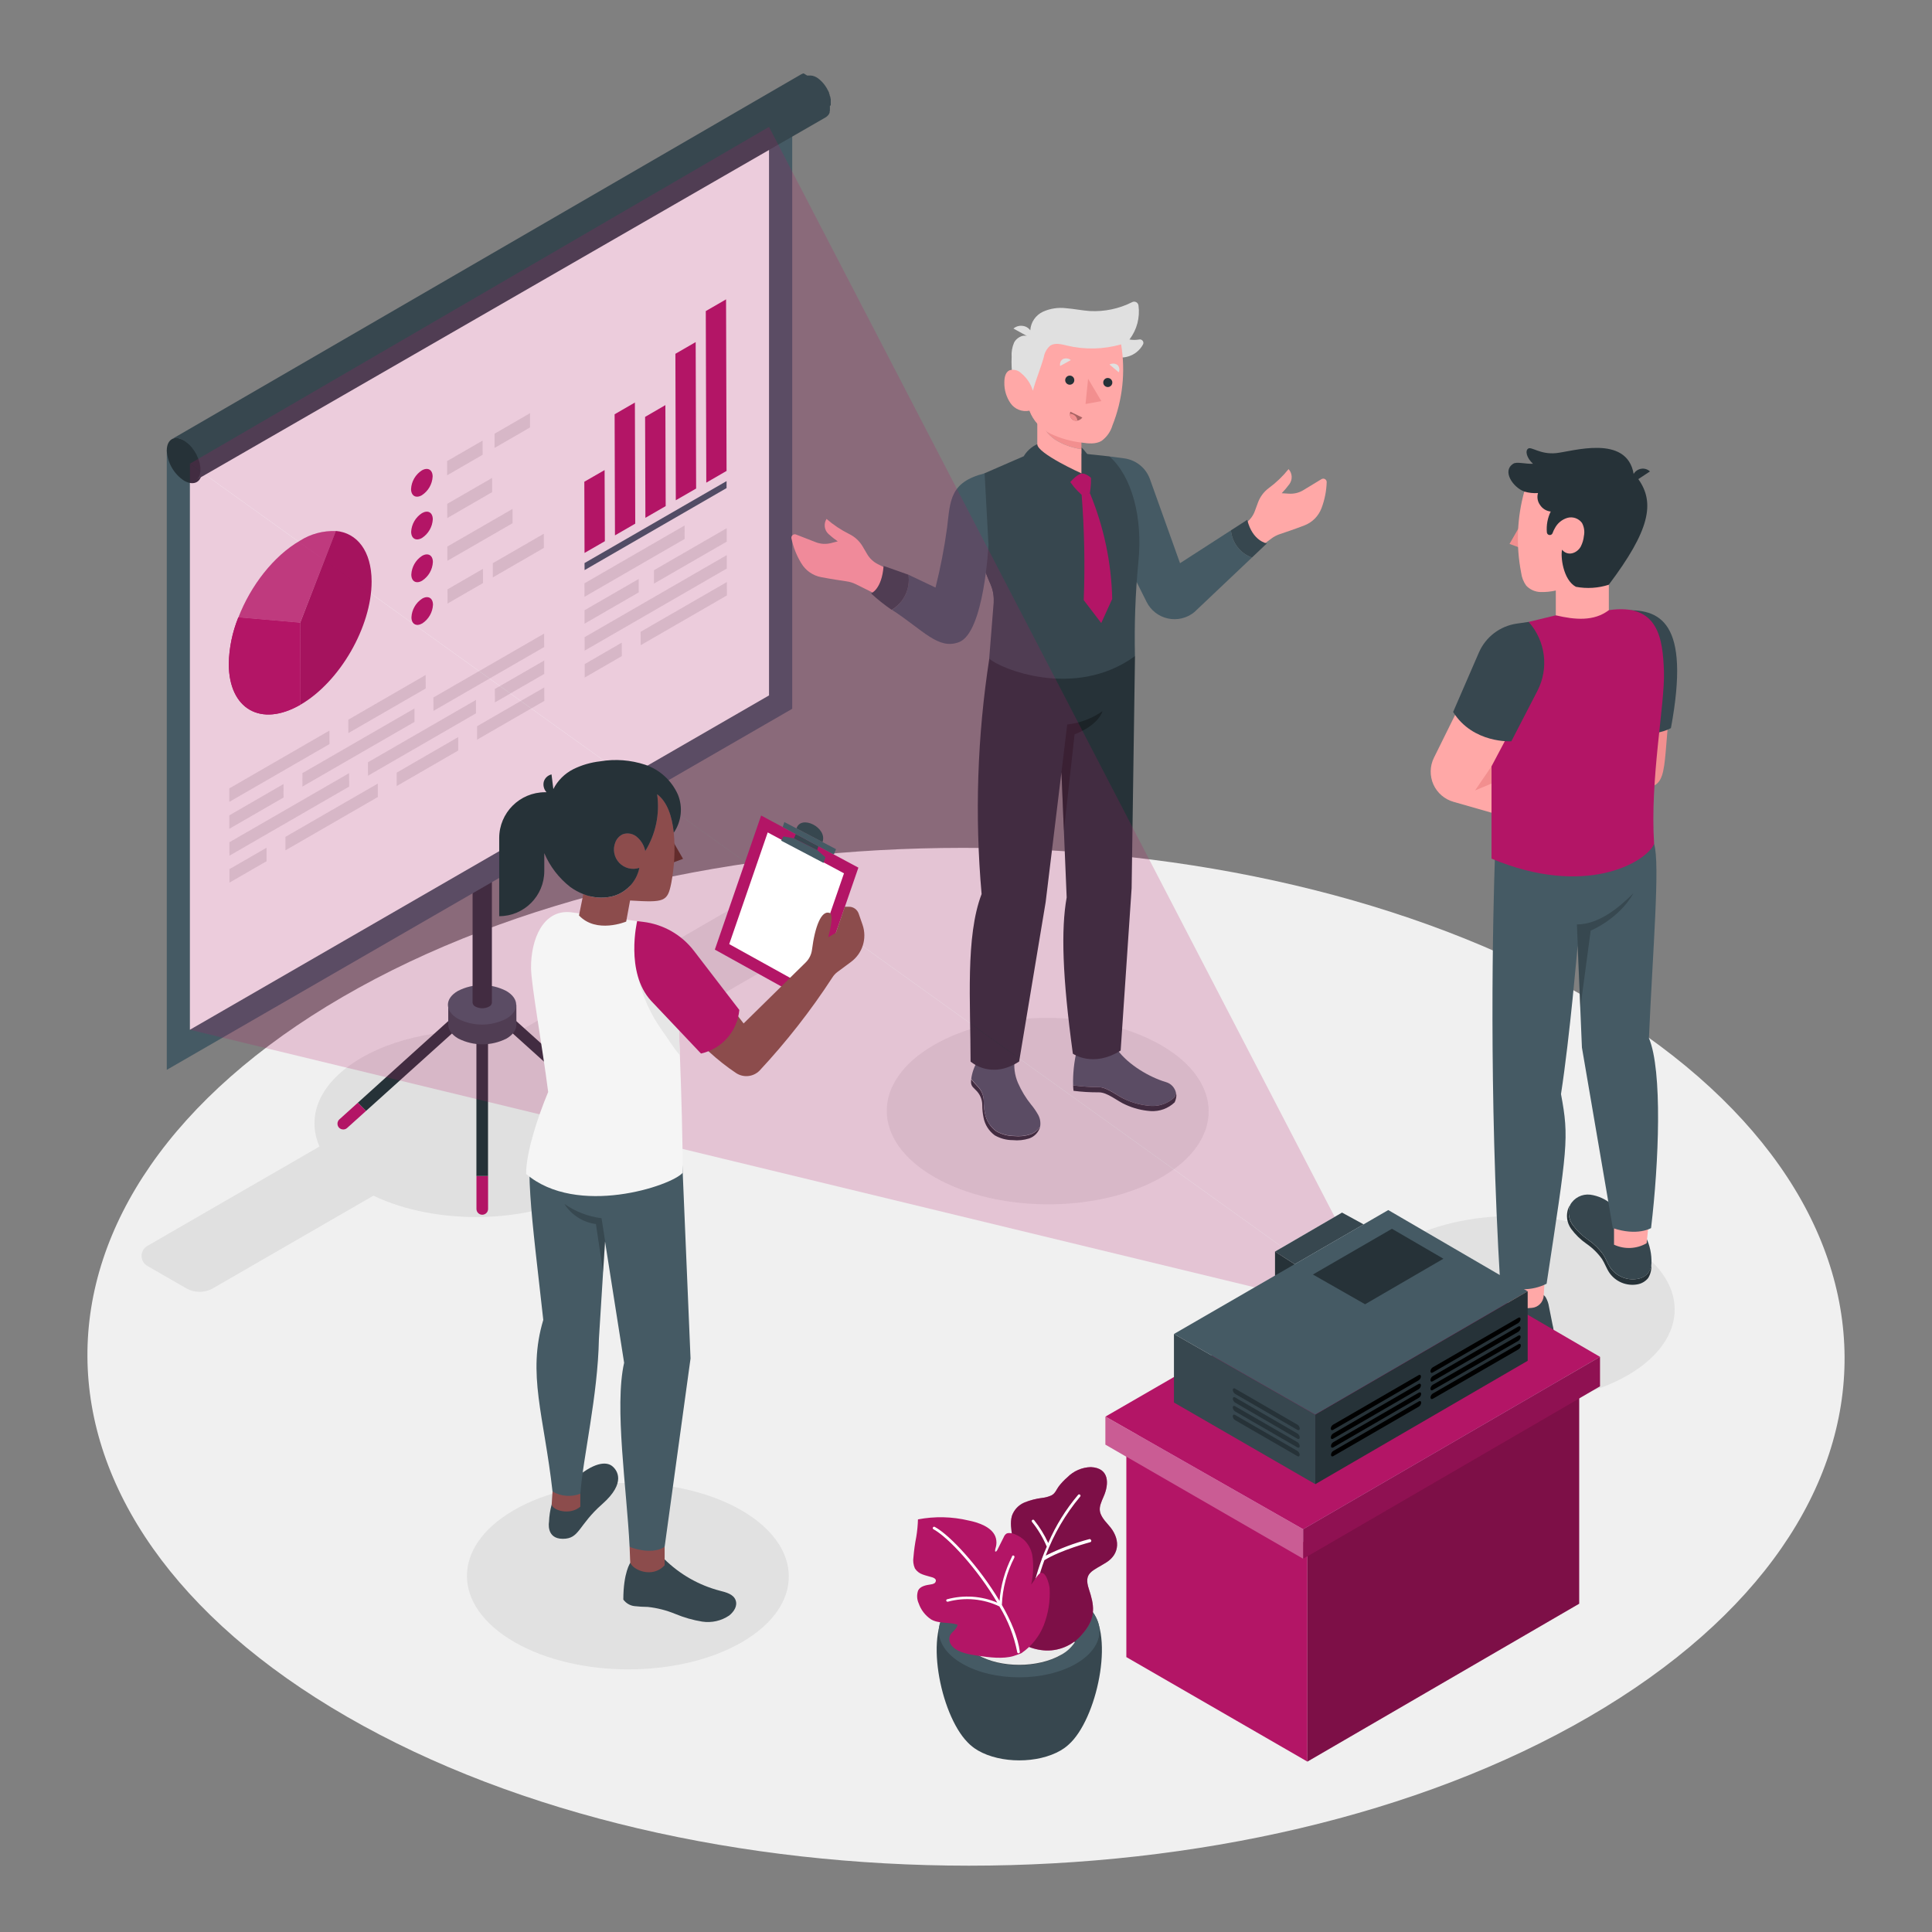 <?xml version="1.0" encoding="UTF-8"?>
<svg xmlns="http://www.w3.org/2000/svg" xmlns:xlink="http://www.w3.org/1999/xlink" width="150px" height="150px" viewBox="0 0 150 150" version="1.1">
<rect x="0" y="0" width="150" height="150" fill="#808080" stroke="none"/>
<defs>
<filter id="alpha" filterUnits="objectBoundingBox" x="0%" y="0%" width="100%" height="100%">
  <feColorMatrix type="matrix" in="SourceGraphic" values="0 0 0 0 1 0 0 0 0 1 0 0 0 0 1 0 0 0 1 0"/>
</filter>
<mask id="mask0">
  <g filter="url(#alpha)">
<rect x="0" y="0" width="150" height="150" style="fill:rgb(0%,0%,0%);fill-opacity:0.302;stroke:none;"/>
  </g>
</mask>
<clipPath id="clip1">
  <rect x="0" y="0" width="150" height="150"/>
</clipPath>
<g id="surface5" clip-path="url(#clip1)">
<path style=" stroke:none;fill-rule:nonzero;fill:rgb(70.196%,8.235%,40%);fill-opacity:1;" d="M 77.309 122.156 C 77.625 121.68 78.098 121.312 78.383 120.816 C 78.984 119.773 78.266 118.754 78.566 117.691 C 78.727 117.227 79.074 116.855 79.523 116.66 C 79.969 116.477 80.441 116.355 80.918 116.297 C 81.176 116.27 81.426 116.199 81.656 116.09 C 81.934 115.934 82.016 115.66 82.191 115.418 C 82.391 115.156 82.617 114.914 82.867 114.699 C 83.352 114.207 84.008 113.922 84.695 113.906 C 86.148 113.973 86.109 115.223 85.695 116.168 C 85.281 117.113 85.168 117.422 86.074 118.418 C 86.98 119.418 86.973 120.621 85.902 121.301 C 84.832 121.984 84.102 122.074 84.543 123.383 C 84.926 124.559 85.16 125.555 84.078 126.809 C 83.391 127.676 82.336 128.172 81.227 128.145 C 79.062 128.055 77.297 126.301 76.938 124.215 C 76.809 123.539 76.926 122.84 77.266 122.242 Z M 77.309 122.156 "/>
</g>
<mask id="mask1">
  <g filter="url(#alpha)">
<rect x="0" y="0" width="150" height="150" style="fill:rgb(0%,0%,0%);fill-opacity:0.302;stroke:none;"/>
  </g>
</mask>
<clipPath id="clip2">
  <rect x="0" y="0" width="150" height="150"/>
</clipPath>
<g id="surface8" clip-path="url(#clip2)">
<path style=" stroke:none;fill-rule:nonzero;fill:rgb(0%,0%,0%);fill-opacity:1;" d="M 77.309 122.156 C 77.625 121.68 78.098 121.312 78.383 120.816 C 78.984 119.773 78.266 118.754 78.566 117.691 C 78.727 117.227 79.074 116.855 79.523 116.66 C 79.969 116.477 80.441 116.355 80.918 116.297 C 81.176 116.27 81.426 116.199 81.656 116.09 C 81.934 115.934 82.016 115.66 82.191 115.418 C 82.391 115.156 82.617 114.914 82.867 114.699 C 83.352 114.207 84.008 113.922 84.695 113.906 C 86.148 113.973 86.109 115.223 85.695 116.168 C 85.281 117.113 85.168 117.422 86.074 118.418 C 86.98 119.418 86.973 120.621 85.902 121.301 C 84.832 121.984 84.102 122.074 84.543 123.383 C 84.926 124.559 85.16 125.555 84.078 126.809 C 83.391 127.676 82.336 128.172 81.227 128.145 C 79.062 128.055 77.297 126.301 76.938 124.215 C 76.809 123.539 76.926 122.84 77.266 122.242 Z M 77.309 122.156 "/>
</g>
<mask id="mask2">
  <g filter="url(#alpha)">
<rect x="0" y="0" width="150" height="150" style="fill:rgb(0%,0%,0%);fill-opacity:0.2;stroke:none;"/>
  </g>
</mask>
<clipPath id="clip3">
  <rect x="0" y="0" width="150" height="150"/>
</clipPath>
<g id="surface11" clip-path="url(#clip3)">
<path style=" stroke:none;fill-rule:nonzero;fill:rgb(100%,100%,100%);fill-opacity:1;" d="M 23.293 41.98 C 24.117 41.453 25.086 41.195 26.066 41.234 L 26.066 41.27 L 23.309 48.348 L 18.512 47.934 C 19.457 45.48 21.242 43.164 23.293 41.98 Z M 23.293 41.98 "/>
</g>
<mask id="mask3">
  <g filter="url(#alpha)">
<rect x="0" y="0" width="150" height="150" style="fill:rgb(0%,0%,0%);fill-opacity:0.102;stroke:none;"/>
  </g>
</mask>
<clipPath id="clip4">
  <rect x="0" y="0" width="150" height="150"/>
</clipPath>
<g id="surface14" clip-path="url(#clip4)">
<path style=" stroke:none;fill-rule:nonzero;fill:rgb(0%,0%,0%);fill-opacity:1;" d="M 26.074 41.223 C 27.73 41.371 28.844 42.785 28.852 45.141 C 28.852 48.66 26.387 52.941 23.328 54.715 L 23.309 48.344 L 26.051 41.258 Z M 26.074 41.223 "/>
</g>
<mask id="mask4">
  <g filter="url(#alpha)">
<rect x="0" y="0" width="150" height="150" style="fill:rgb(0%,0%,0%);fill-opacity:0.2;stroke:none;"/>
  </g>
</mask>
<clipPath id="clip5">
  <rect x="0" y="0" width="150" height="150"/>
</clipPath>
<g id="surface17" clip-path="url(#clip5)">
<path style=" stroke:none;fill-rule:nonzero;fill:rgb(0%,0%,0%);fill-opacity:1;" d="M 122.699 78.23 L 122.43 71.773 C 124.098 71.773 125.648 70.523 126.824 69.344 C 125.695 71.359 123.5 72.254 123.5 72.254 Z M 122.699 78.23 "/>
</g>
<mask id="mask5">
  <g filter="url(#alpha)">
<rect x="0" y="0" width="150" height="150" style="fill:rgb(0%,0%,0%);fill-opacity:0.302;stroke:none;"/>
  </g>
</mask>
<clipPath id="clip6">
  <rect x="0" y="0" width="150" height="150"/>
</clipPath>
<g id="surface20" clip-path="url(#clip6)">
<path style=" stroke:none;fill-rule:nonzero;fill:rgb(0%,0%,0%);fill-opacity:1;" d="M 82.859 56.25 L 82.41 59.961 L 82.598 64.516 L 83.43 57.016 C 85.352 56.262 85.598 55.215 85.598 55.215 C 84.789 55.785 83.844 56.141 82.859 56.25 Z M 82.859 56.25 "/>
</g>
<mask id="mask6">
  <g filter="url(#alpha)">
<rect x="0" y="0" width="150" height="150" style="fill:rgb(0%,0%,0%);fill-opacity:0.302;stroke:none;"/>
  </g>
</mask>
<clipPath id="clip7">
  <rect x="0" y="0" width="150" height="150"/>
</clipPath>
<g id="surface23" clip-path="url(#clip7)">
<path style=" stroke:none;fill-rule:nonzero;fill:rgb(0%,0%,0%);fill-opacity:1;" d="M 83.102 31.965 L 84.031 32.418 C 83.871 32.641 83.578 32.723 83.324 32.617 C 83.105 32.48 83.012 32.207 83.102 31.965 Z M 83.102 31.965 "/>
</g>
<mask id="mask7">
  <g filter="url(#alpha)">
<rect x="0" y="0" width="150" height="150" style="fill:rgb(0%,0%,0%);fill-opacity:0.302;stroke:none;"/>
  </g>
</mask>
<clipPath id="clip8">
  <rect x="0" y="0" width="150" height="150"/>
</clipPath>
<g id="surface26" clip-path="url(#clip8)">
<path style=" stroke:none;fill-rule:nonzero;fill:rgb(0%,0%,0%);fill-opacity:1;" d="M 101.504 136.77 L 122.605 124.512 L 122.605 107.633 L 101.504 119.891 Z M 101.504 136.77 "/>
</g>
<mask id="mask8">
  <g filter="url(#alpha)">
<rect x="0" y="0" width="150" height="150" style="fill:rgb(0%,0%,0%);fill-opacity:0.302;stroke:none;"/>
  </g>
</mask>
<clipPath id="clip9">
  <rect x="0" y="0" width="150" height="150"/>
</clipPath>
<g id="surface29" clip-path="url(#clip9)">
<path style=" stroke:none;fill-rule:nonzero;fill:rgb(100%,100%,100%);fill-opacity:1;" d="M 85.828 112.16 L 85.828 109.984 L 101.176 118.73 L 101.176 121.02 Z M 85.828 112.16 "/>
</g>
<mask id="mask9">
  <g filter="url(#alpha)">
<rect x="0" y="0" width="150" height="150" style="fill:rgb(0%,0%,0%);fill-opacity:0.2;stroke:none;"/>
  </g>
</mask>
<clipPath id="clip10">
  <rect x="0" y="0" width="150" height="150"/>
</clipPath>
<g id="surface32" clip-path="url(#clip10)">
<path style=" stroke:none;fill-rule:nonzero;fill:rgb(0%,0%,0%);fill-opacity:1;" d="M 101.176 121.02 L 124.223 107.633 L 124.223 105.344 L 101.176 118.73 Z M 101.176 121.02 "/>
</g>
<mask id="mask10">
  <g filter="url(#alpha)">
<rect x="0" y="0" width="150" height="150" style="fill:rgb(0%,0%,0%);fill-opacity:0.2;stroke:none;"/>
  </g>
</mask>
<clipPath id="clip11">
  <rect x="0" y="0" width="150" height="150"/>
</clipPath>
<g id="surface35" clip-path="url(#clip11)">
<path style=" stroke:none;fill-rule:nonzero;fill:rgb(70.196%,8.235%,40%);fill-opacity:1;" d="M 14.746 36 L 99.566 96.836 L 103.625 94.48 L 59.707 9.852 Z M 14.746 36 "/>
<path style=" stroke:none;fill-rule:nonzero;fill:rgb(70.196%,8.235%,40%);fill-opacity:1;" d="M 99.566 96.836 L 99.566 100.469 L 14.746 79.949 L 14.746 36 Z M 99.566 96.836 "/>
</g>
<mask id="mask11">
  <g filter="url(#alpha)">
<rect x="0" y="0" width="150" height="150" style="fill:rgb(0%,0%,0%);fill-opacity:0.2;stroke:none;"/>
  </g>
</mask>
<clipPath id="clip12">
  <rect x="0" y="0" width="150" height="150"/>
</clipPath>
<g id="surface38" clip-path="url(#clip12)">
<path style=" stroke:none;fill-rule:nonzero;fill:rgb(0%,0%,0%);fill-opacity:1;" d="M 46.703 94.582 L 46.984 96.383 L 46.832 98.781 L 46.266 95.035 C 45.258 94.902 44.359 94.328 43.816 93.469 C 44.672 94.07 45.664 94.453 46.703 94.582 Z M 46.703 94.582 "/>
</g>
</defs>
<g id="surface1">
<path style=" stroke:none;fill-rule:nonzero;fill:rgb(94.118%,94.118%,94.118%);fill-opacity:1;" d="M 123.078 77.398 C 149.801 92.828 149.941 117.848 123.395 133.277 C 96.844 148.711 53.648 148.707 26.926 133.277 C 0.199 117.848 0.059 92.82 26.605 77.398 C 53.156 61.98 96.352 61.961 123.078 77.398 Z M 123.078 77.398 "/>
<path style=" stroke:none;fill-rule:nonzero;fill:rgb(87.843%,87.843%,87.843%);fill-opacity:1;" d="M 65.398 70.254 L 62.398 68.523 C 61.75 68.148 60.949 68.148 60.301 68.523 L 39.988 80.25 C 35.848 79.637 31.289 80.25 28.051 82.133 C 24.809 84.02 23.762 86.633 24.805 89.016 L 11.445 96.73 C 11.164 96.891 10.992 97.188 10.992 97.508 C 10.992 97.832 11.164 98.129 11.445 98.289 L 14.445 100.016 C 15.094 100.391 15.895 100.391 16.547 100.016 L 28.992 92.832 C 33.914 95.188 41.199 95.035 45.793 92.371 C 50.387 89.707 50.617 85.52 46.586 82.68 L 65.398 71.812 C 65.676 71.648 65.848 71.352 65.848 71.031 C 65.848 70.711 65.676 70.414 65.398 70.254 Z M 65.398 70.254 "/>
<path style=" stroke:none;fill-rule:nonzero;fill:rgb(88.235%,88.235%,88.235%);fill-opacity:1;" d="M 90.152 81.148 C 95.047 83.973 95.074 88.559 90.211 91.383 C 85.348 94.211 77.434 94.211 72.535 91.383 C 67.641 88.559 67.617 83.973 72.48 81.148 C 77.344 78.32 85.258 78.32 90.152 81.148 Z M 90.152 81.148 "/>
<path style=" stroke:none;fill-rule:nonzero;fill:rgb(88.235%,88.235%,88.235%);fill-opacity:1;" d="M 126.332 96.527 C 131.23 99.355 131.254 103.934 126.391 106.766 C 121.527 109.594 113.617 109.59 108.719 106.766 C 103.824 103.938 103.797 99.355 108.66 96.527 C 113.523 93.703 121.438 93.699 126.332 96.527 Z M 126.332 96.527 "/>
<path style=" stroke:none;fill-rule:nonzero;fill:rgb(88.235%,88.235%,88.235%);fill-opacity:1;" d="M 57.555 117.254 C 62.449 120.082 62.477 124.664 57.613 127.492 C 52.746 130.316 44.84 130.316 39.941 127.492 C 35.047 124.664 35.02 120.082 39.887 117.254 C 44.75 114.43 52.66 114.43 57.555 117.254 Z M 57.555 117.254 "/>
<path style=" stroke:none;fill-rule:nonzero;fill:rgb(21.569%,27.843%,30.98%);fill-opacity:1;" d="M 75.113 135.262 C 72.965 133.066 71.699 126.512 73.797 124.762 L 84.477 124.762 C 86.578 126.512 85.312 133.047 83.164 135.262 L 83.102 135.32 L 83.027 135.395 C 82.969 135.453 82.902 135.512 82.836 135.566 L 82.781 135.609 C 82.73 135.648 82.676 135.691 82.621 135.73 C 82.562 135.77 82.434 135.855 82.34 135.91 C 80.57 136.93 77.703 136.93 75.934 135.91 C 75.836 135.852 75.742 135.793 75.652 135.73 C 75.562 135.664 75.551 135.652 75.5 135.613 L 75.438 135.562 C 75.367 135.512 75.309 135.453 75.25 135.398 Z M 75.113 135.262 "/>
<path style=" stroke:none;fill-rule:nonzero;fill:rgb(27.059%,35.294%,39.216%);fill-opacity:1;" d="M 83.539 124.07 C 85.977 125.477 85.977 127.762 83.539 129.172 C 81.098 130.582 77.152 130.578 74.715 129.172 C 72.277 127.766 72.277 125.484 74.715 124.07 C 77.152 122.656 81.113 122.664 83.539 124.07 Z M 83.539 124.07 "/>
<path style=" stroke:none;fill-rule:nonzero;fill:rgb(18.039%,20.784%,22.745%);fill-opacity:1;" d="M 82.363 124.75 C 84.16 125.781 84.16 127.449 82.363 128.5 C 80.562 129.551 77.672 129.531 75.883 128.5 C 74.09 127.469 74.082 125.801 75.883 124.75 C 77.684 123.699 80.578 123.715 82.363 124.75 Z M 82.363 124.75 "/>
<path style=" stroke:none;fill-rule:nonzero;fill:rgb(92.157%,92.157%,92.157%);fill-opacity:1;" d="M 75.898 126.523 C 77.699 125.492 80.59 125.492 82.379 126.523 C 82.812 126.758 83.18 127.094 83.449 127.508 C 83.18 127.918 82.809 128.254 82.375 128.484 C 80.574 129.516 77.684 129.516 75.895 128.484 C 75.461 128.254 75.09 127.914 74.824 127.5 C 75.098 127.09 75.465 126.758 75.898 126.523 Z M 75.898 126.523 "/>
<path style=" stroke:none;fill-rule:nonzero;fill:rgb(70.196%,8.235%,40%);fill-opacity:1;" d="M 77.309 122.156 C 77.625 121.68 78.098 121.312 78.383 120.816 C 78.984 119.773 78.266 118.754 78.566 117.691 C 78.727 117.227 79.074 116.855 79.523 116.66 C 79.969 116.477 80.441 116.355 80.918 116.297 C 81.176 116.27 81.426 116.199 81.656 116.09 C 81.934 115.934 82.016 115.66 82.191 115.418 C 82.391 115.156 82.617 114.914 82.867 114.699 C 83.352 114.207 84.008 113.922 84.695 113.906 C 86.148 113.973 86.109 115.223 85.695 116.168 C 85.281 117.113 85.168 117.422 86.074 118.418 C 86.98 119.418 86.973 120.621 85.902 121.301 C 84.832 121.984 84.102 122.074 84.543 123.383 C 84.926 124.559 85.16 125.555 84.078 126.809 C 83.391 127.676 82.336 128.172 81.227 128.145 C 79.062 128.055 77.297 126.301 76.938 124.215 C 76.809 123.539 76.926 122.84 77.266 122.242 Z M 77.309 122.156 "/>
<use xlink:href="#surface5" mask="url(#mask0)"/>
<use xlink:href="#surface8" mask="url(#mask1)"/>
<path style=" stroke:none;fill-rule:nonzero;fill:rgb(100%,100%,100%);fill-opacity:1;" d="M 84.707 119.574 C 84.691 119.516 84.637 119.484 84.578 119.496 C 83.406 119.805 82.27 120.234 81.188 120.777 C 81.812 119.113 82.715 117.566 83.859 116.203 C 83.879 116.184 83.891 116.156 83.891 116.129 C 83.891 116.102 83.879 116.07 83.859 116.051 C 83.816 116.012 83.75 116.012 83.711 116.051 C 82.754 117.18 81.969 118.445 81.383 119.801 C 81.09 119.164 80.723 118.566 80.285 118.02 C 80.266 118 80.238 117.988 80.211 117.988 C 80.18 117.988 80.152 118 80.133 118.02 C 80.113 118.039 80.102 118.066 80.102 118.094 C 80.102 118.125 80.113 118.148 80.133 118.172 C 80.598 118.754 80.98 119.395 81.273 120.082 C 81.148 120.367 81.02 120.664 80.91 120.98 C 80.891 121 80.883 121.027 80.883 121.055 C 80.098 123.191 79.707 125.449 79.73 127.727 C 79.73 127.781 79.773 127.832 79.832 127.832 L 79.867 127.832 C 79.914 127.82 79.945 127.777 79.945 127.73 C 79.922 125.48 80.309 123.242 81.086 121.133 C 82.379 120.332 84.629 119.742 84.648 119.734 C 84.703 119.719 84.738 119.66 84.727 119.605 C 84.727 119.605 84.711 119.578 84.707 119.574 Z M 84.707 119.574 "/>
<path style=" stroke:none;fill-rule:nonzero;fill:rgb(70.196%,8.235%,40%);fill-opacity:1;" d="M 79.305 128.348 C 79.246 128.387 78.746 128.559 78.676 128.578 C 77.879 128.812 76.836 128.688 75.895 128.547 C 75.277 128.453 74.438 128.324 73.98 127.863 C 73.734 127.641 73.648 127.293 73.758 126.98 C 73.902 126.68 74.309 126.48 74.344 126.137 C 73.668 125.914 72.871 126.09 72.266 125.715 C 71.832 125.418 71.5 124.988 71.328 124.488 C 71.184 124.172 71.168 123.816 71.281 123.488 C 71.445 123.152 71.883 123.07 72.254 123.016 C 72.352 123.008 72.445 122.98 72.535 122.934 C 72.621 122.883 72.672 122.785 72.66 122.684 C 72.629 122.562 72.504 122.504 72.387 122.465 C 72.137 122.387 71.887 122.336 71.637 122.242 C 71.391 122.16 71.18 121.996 71.035 121.777 C 70.91 121.496 70.871 121.184 70.922 120.879 C 70.965 120.355 71.039 119.832 71.141 119.316 C 71.215 118.867 71.258 118.418 71.27 117.965 C 72.574 117.715 73.918 117.746 75.215 118.055 C 75.926 118.199 76.961 118.531 77.273 119.277 C 77.355 119.488 77.383 119.719 77.352 119.945 C 77.336 120.047 77.312 120.148 77.281 120.246 C 77.27 120.305 77.203 120.547 77.359 120.441 C 77.391 120.41 77.414 120.375 77.434 120.336 L 77.934 119.336 C 77.973 119.234 78.043 119.141 78.133 119.074 C 78.332 118.949 78.883 119.051 79.441 119.5 C 79.805 119.82 80.055 120.258 80.145 120.738 C 80.262 121.5 80.234 122.277 80.059 123.031 L 80.543 122.352 C 81.117 121.559 81.469 123.008 81.492 123.32 C 81.547 124.297 81.391 125.27 81.039 126.18 C 80.691 127.059 80.086 127.816 79.305 128.348 Z M 79.305 128.348 "/>
<path style=" stroke:none;fill-rule:nonzero;fill:rgb(100%,100%,100%);fill-opacity:1;" d="M 77.785 124.605 C 77.836 123.324 78.164 122.07 78.754 120.93 L 78.754 120.906 C 78.766 120.883 78.766 120.855 78.758 120.832 C 78.75 120.809 78.73 120.789 78.707 120.777 C 78.66 120.754 78.602 120.773 78.574 120.82 L 78.574 120.848 C 78.027 121.922 77.695 123.094 77.602 124.293 C 76.047 121.676 73.77 119.191 72.574 118.547 C 72.523 118.52 72.461 118.539 72.434 118.59 C 72.418 118.613 72.414 118.641 72.422 118.668 C 72.426 118.691 72.445 118.715 72.469 118.727 C 73.648 119.371 75.898 121.828 77.43 124.43 C 76.195 123.906 74.824 123.816 73.531 124.168 C 73.48 124.184 73.453 124.238 73.469 124.289 C 73.48 124.324 73.508 124.348 73.547 124.355 L 73.594 124.355 C 74.926 123.996 76.344 124.125 77.594 124.723 C 78.262 125.812 78.73 127.016 78.977 128.27 C 78.98 128.312 79.008 128.344 79.043 128.359 L 79.094 128.359 C 79.145 128.352 79.184 128.301 79.18 128.246 C 79.035 127.121 78.5 125.855 77.785 124.605 Z M 77.785 124.605 "/>
<path style=" stroke:none;fill-rule:nonzero;fill:rgb(70.196%,8.235%,40%);fill-opacity:1;" d="M 36.992 91.305 L 36.992 93.863 C 36.992 94.113 37.195 94.312 37.441 94.312 C 37.691 94.312 37.895 94.113 37.895 93.863 L 37.895 91.305 Z M 36.992 91.305 "/>
<path style=" stroke:none;fill-rule:nonzero;fill:rgb(14.902%,19.608%,21.961%);fill-opacity:1;" d="M 37.891 79.145 C 37.891 78.895 37.688 78.691 37.441 78.691 C 37.191 78.691 36.988 78.895 36.988 79.145 L 36.988 91.305 L 37.891 91.305 Z M 37.891 79.145 "/>
<path style=" stroke:none;fill-rule:nonzero;fill:rgb(14.902%,19.608%,21.961%);fill-opacity:1;" d="M 38.98 78.281 C 38.863 78.156 38.688 78.109 38.523 78.156 C 38.359 78.203 38.238 78.34 38.207 78.508 C 38.176 78.676 38.242 78.848 38.379 78.949 L 46.48 86.25 L 47.117 85.613 Z M 38.98 78.281 "/>
<path style=" stroke:none;fill-rule:nonzero;fill:rgb(70.196%,8.235%,40%);fill-opacity:1;" d="M 48.535 86.91 L 47.102 85.613 L 46.461 86.25 L 47.93 87.574 C 48.012 87.652 48.121 87.691 48.23 87.691 C 48.359 87.691 48.48 87.641 48.566 87.547 C 48.73 87.359 48.719 87.078 48.535 86.91 Z M 48.535 86.91 "/>
<path style=" stroke:none;fill-rule:nonzero;fill:rgb(70.196%,8.235%,40%);fill-opacity:1;" d="M 26.348 86.91 C 26.164 87.078 26.152 87.359 26.316 87.547 C 26.402 87.641 26.523 87.691 26.652 87.691 C 26.762 87.691 26.871 87.652 26.953 87.574 L 28.422 86.25 L 27.785 85.613 Z M 26.348 86.91 "/>
<path style=" stroke:none;fill-rule:nonzero;fill:rgb(14.902%,19.608%,21.961%);fill-opacity:1;" d="M 36.539 78.316 C 36.461 78.227 36.348 78.172 36.23 78.164 C 36.109 78.16 35.992 78.203 35.902 78.281 L 27.785 85.613 L 28.422 86.25 L 36.523 78.949 C 36.699 78.777 36.707 78.496 36.539 78.316 Z M 36.539 78.316 "/>
<path style=" stroke:none;fill-rule:nonzero;fill:rgb(21.569%,27.843%,30.98%);fill-opacity:1;" d="M 40.09 78.016 L 34.801 78.016 L 34.801 79.547 C 34.801 79.941 35.062 80.336 35.582 80.633 C 36.758 81.23 38.152 81.23 39.328 80.633 C 39.84 80.336 40.098 79.941 40.094 79.547 Z M 40.09 78.016 "/>
<path style=" stroke:none;fill-rule:nonzero;fill:rgb(27.059%,35.294%,39.216%);fill-opacity:1;" d="M 39.301 76.934 C 40.336 77.531 40.34 78.5 39.301 79.098 C 38.125 79.699 36.73 79.699 35.555 79.098 C 34.52 78.496 34.512 77.527 35.555 76.934 C 36.73 76.332 38.125 76.332 39.301 76.934 Z M 39.301 76.934 "/>
<path style=" stroke:none;fill-rule:nonzero;fill:rgb(14.902%,19.608%,21.961%);fill-opacity:1;" d="M 36.691 21.965 L 36.691 77.852 C 36.707 77.984 36.793 78.098 36.91 78.152 C 37.246 78.324 37.641 78.324 37.973 78.152 C 38.094 78.098 38.176 77.984 38.191 77.852 L 38.191 21.965 Z M 36.691 21.965 "/>
<path style=" stroke:none;fill-rule:nonzero;fill:rgb(27.059%,35.294%,39.216%);fill-opacity:1;" d="M 12.949 34.969 L 12.949 83.062 L 61.508 55.031 L 61.508 6.723 Z M 12.949 34.969 "/>
<path style=" stroke:none;fill-rule:nonzero;fill:rgb(98.039%,98.039%,98.039%);fill-opacity:1;" d="M 14.746 36 L 59.707 9.852 L 59.707 53.992 L 14.746 79.949 Z M 14.746 36 "/>
<path style=" stroke:none;fill-rule:nonzero;fill:rgb(14.902%,19.608%,21.961%);fill-opacity:1;" d="M 14.316 34.199 C 15.121 34.723 15.625 35.598 15.676 36.555 C 15.676 37.418 15.074 37.754 14.309 37.332 C 13.504 36.809 13 35.934 12.949 34.977 C 12.949 34.102 13.562 33.754 14.316 34.199 Z M 14.316 34.199 "/>
<path style=" stroke:none;fill-rule:nonzero;fill:rgb(21.569%,27.843%,30.98%);fill-opacity:1;" d="M 64.5 8.168 C 64.5 8.145 64.5 8.125 64.5 8.102 C 64.5 8.082 64.5 8.082 64.5 8.074 L 64.5 8.059 C 64.5 8.059 64.5 8.043 64.5 8.035 C 64.5 8.012 64.5 7.988 64.5 7.969 C 64.5 7.945 64.5 7.922 64.5 7.898 C 64.5 7.879 64.5 7.855 64.5 7.832 C 64.5 7.809 64.5 7.789 64.5 7.766 C 64.5 7.754 64.5 7.746 64.5 7.738 L 64.5 7.691 L 64.48 7.621 C 64.477 7.602 64.469 7.586 64.469 7.566 L 64.469 7.547 C 64.469 7.523 64.469 7.5 64.441 7.477 C 64.438 7.453 64.43 7.43 64.418 7.406 L 64.418 7.363 L 64.391 7.301 C 64.391 7.281 64.379 7.266 64.371 7.25 L 64.371 7.199 C 64.359 7.18 64.352 7.156 64.34 7.133 L 64.305 7.062 C 64.305 7.039 64.285 7.023 64.273 7.004 L 64.215 6.898 L 64.215 6.887 L 64.176 6.824 L 64.121 6.738 C 64.094 6.695 64.066 6.656 64.035 6.613 C 64.016 6.59 63.996 6.562 63.977 6.535 L 63.926 6.473 L 63.871 6.41 L 63.82 6.355 L 63.723 6.258 L 63.703 6.242 L 63.676 6.215 L 63.613 6.16 L 63.59 6.141 L 63.566 6.125 L 63.508 6.078 L 63.461 6.047 L 63.406 6.012 L 63.348 5.977 L 63.332 5.977 L 63.289 5.953 L 63.234 5.922 L 63.199 5.922 L 63.141 5.898 L 63.086 5.879 L 63.031 5.879 L 62.977 5.863 L 62.918 5.863 C 62.898 5.859 62.879 5.859 62.859 5.863 L 62.664 5.863 L 62.398 5.699 L 62.383 5.699 L 62.305 5.723 L 62.203 5.77 L 13.344 34.094 C 13.375 34.07 13.414 34.055 13.449 34.043 C 13.477 34.031 13.504 34.023 13.531 34.02 L 13.66 34.02 C 13.691 34.016 13.727 34.016 13.762 34.02 L 13.875 34.035 L 13.996 34.07 L 14.125 34.125 L 14.258 34.195 C 14.305 34.223 14.348 34.25 14.395 34.281 C 14.438 34.312 14.477 34.34 14.516 34.375 C 14.555 34.406 14.594 34.441 14.633 34.477 L 14.645 34.477 L 14.762 34.59 C 14.801 34.633 14.84 34.676 14.875 34.723 C 14.91 34.766 14.949 34.816 14.984 34.867 C 15.02 34.906 15.047 34.957 15.082 35 L 15.137 35.09 L 15.18 35.164 C 15.188 35.176 15.191 35.188 15.199 35.199 L 15.27 35.324 L 15.27 35.34 C 15.297 35.391 15.32 35.445 15.344 35.5 C 15.367 35.555 15.391 35.605 15.406 35.656 C 15.43 35.711 15.445 35.766 15.465 35.82 C 15.48 35.871 15.496 35.922 15.508 35.977 C 15.508 36.031 15.527 36.086 15.535 36.137 C 15.535 36.188 15.551 36.242 15.559 36.297 C 15.559 36.352 15.559 36.402 15.559 36.457 C 15.559 36.512 15.559 36.555 15.559 36.602 C 15.555 36.645 15.551 36.688 15.539 36.73 L 15.539 36.746 C 15.539 36.785 15.523 36.82 15.512 36.859 C 15.512 36.863 15.512 36.871 15.512 36.879 C 15.5 36.91 15.484 36.945 15.473 36.977 C 15.453 37.012 15.434 37.043 15.418 37.074 L 15.363 37.145 L 15.344 37.168 C 15.344 37.184 15.309 37.199 15.289 37.219 L 15.27 37.234 C 15.246 37.258 15.219 37.273 15.188 37.289 L 64.113 9.105 C 64.141 9.086 64.168 9.07 64.191 9.047 L 64.211 9.031 L 64.285 8.957 C 64.305 8.938 64.32 8.914 64.34 8.891 C 64.359 8.859 64.375 8.828 64.391 8.797 C 64.402 8.777 64.41 8.754 64.414 8.734 C 64.418 8.723 64.418 8.711 64.414 8.699 C 64.418 8.691 64.418 8.688 64.414 8.68 C 64.418 8.672 64.418 8.668 64.414 8.66 C 64.426 8.641 64.43 8.617 64.434 8.594 C 64.434 8.582 64.434 8.574 64.434 8.566 L 64.434 8.52 C 64.434 8.52 64.434 8.504 64.434 8.492 L 64.434 8.43 C 64.434 8.418 64.434 8.402 64.434 8.391 L 64.434 8.363 C 64.434 8.344 64.434 8.32 64.434 8.297 L 64.434 8.23 Z M 64.5 8.168 "/>
<path style=" stroke:none;fill-rule:nonzero;fill:rgb(70.196%,8.235%,40%);fill-opacity:1;" d="M 18.504 47.934 L 23.305 48.348 L 23.32 54.715 C 20.262 56.48 17.773 55.066 17.762 51.547 C 17.785 50.309 18.039 49.082 18.504 47.934 Z M 18.504 47.934 "/>
<path style=" stroke:none;fill-rule:nonzero;fill:rgb(70.196%,8.235%,40%);fill-opacity:1;" d="M 26.074 41.223 C 27.73 41.371 28.844 42.785 28.852 45.141 C 28.852 48.66 26.387 52.941 23.328 54.715 L 23.309 48.344 L 26.051 41.258 Z M 26.074 41.223 "/>
<path style=" stroke:none;fill-rule:nonzero;fill:rgb(70.196%,8.235%,40%);fill-opacity:1;" d="M 23.293 41.98 C 24.117 41.453 25.086 41.195 26.066 41.234 L 26.066 41.27 L 23.309 48.348 L 18.512 47.934 C 19.457 45.48 21.242 43.164 23.293 41.98 Z M 23.293 41.98 "/>
<use xlink:href="#surface11" mask="url(#mask2)"/>
<path style=" stroke:none;fill-rule:nonzero;fill:rgb(70.196%,8.235%,40%);fill-opacity:1;" d="M 18.504 47.934 L 23.305 48.348 L 23.32 54.715 C 20.262 56.48 17.773 55.066 17.762 51.547 C 17.785 50.309 18.039 49.082 18.504 47.934 Z M 18.504 47.934 "/>
<path style=" stroke:none;fill-rule:nonzero;fill:rgb(87.843%,87.843%,87.843%);fill-opacity:1;" d="M 20.695 65.816 L 20.699 66.863 L 17.816 68.527 L 17.812 67.48 Z M 20.695 65.816 "/>
<path style=" stroke:none;fill-rule:nonzero;fill:rgb(87.843%,87.843%,87.843%);fill-opacity:1;" d="M 22.012 60.871 L 22.016 61.918 L 17.805 64.348 L 17.801 63.305 Z M 22.012 60.871 "/>
<path style=" stroke:none;fill-rule:nonzero;fill:rgb(87.843%,87.843%,87.843%);fill-opacity:1;" d="M 27.105 60.027 L 27.109 61.07 L 17.812 66.438 L 17.809 65.391 Z M 27.105 60.027 "/>
<path style=" stroke:none;fill-rule:nonzero;fill:rgb(87.843%,87.843%,87.843%);fill-opacity:1;" d="M 42.246 49.191 L 42.25 50.234 L 33.652 55.195 L 33.648 54.152 Z M 42.246 49.191 "/>
<use xlink:href="#surface14" mask="url(#mask3)"/>
<path style=" stroke:none;fill-rule:nonzero;fill:rgb(70.196%,8.235%,40%);fill-opacity:1;" d="M 32.75 36.523 C 33.215 36.254 33.59 36.469 33.59 37 C 33.559 37.59 33.25 38.125 32.754 38.449 C 32.293 38.715 31.918 38.5 31.914 37.969 C 31.945 37.379 32.258 36.84 32.75 36.523 Z M 32.75 36.523 "/>
<path style=" stroke:none;fill-rule:nonzero;fill:rgb(70.196%,8.235%,40%);fill-opacity:1;" d="M 32.762 39.84 C 33.223 39.574 33.598 39.785 33.602 40.32 C 33.57 40.906 33.258 41.445 32.766 41.766 C 32.301 42.031 31.926 41.82 31.922 41.285 C 31.953 40.699 32.266 40.16 32.762 39.84 Z M 32.762 39.84 "/>
<path style=" stroke:none;fill-rule:nonzero;fill:rgb(70.196%,8.235%,40%);fill-opacity:1;" d="M 32.77 43.156 C 33.23 42.891 33.609 43.105 33.609 43.637 C 33.578 44.227 33.27 44.762 32.773 45.086 C 32.309 45.355 31.934 45.137 31.934 44.605 C 31.965 44.016 32.273 43.477 32.77 43.156 Z M 32.77 43.156 "/>
<path style=" stroke:none;fill-rule:nonzero;fill:rgb(70.196%,8.235%,40%);fill-opacity:1;" d="M 32.777 46.477 C 33.238 46.211 33.617 46.426 33.617 46.957 C 33.586 47.543 33.277 48.082 32.785 48.402 C 32.32 48.668 31.945 48.457 31.945 47.926 C 31.973 47.336 32.285 46.797 32.777 46.477 Z M 32.777 46.477 "/>
<path style=" stroke:none;fill-rule:nonzero;fill:rgb(87.843%,87.843%,87.843%);fill-opacity:1;" d="M 37.469 34.207 L 37.473 35.309 L 34.715 36.902 L 34.715 35.797 Z M 37.469 34.207 "/>
<path style=" stroke:none;fill-rule:nonzero;fill:rgb(87.843%,87.843%,87.843%);fill-opacity:1;" d="M 41.152 32.078 L 41.152 33.188 L 38.398 34.777 L 38.398 33.672 Z M 41.152 32.078 "/>
<path style=" stroke:none;fill-rule:nonzero;fill:rgb(87.843%,87.843%,87.843%);fill-opacity:1;" d="M 42.223 41.438 L 42.227 42.539 L 38.258 44.832 L 38.258 43.727 Z M 42.223 41.438 "/>
<path style=" stroke:none;fill-rule:nonzero;fill:rgb(87.843%,87.843%,87.843%);fill-opacity:1;" d="M 39.793 39.512 L 39.797 40.621 L 34.734 43.543 L 34.73 42.434 Z M 39.793 39.512 "/>
<path style=" stroke:none;fill-rule:nonzero;fill:rgb(87.843%,87.843%,87.843%);fill-opacity:1;" d="M 38.207 37.105 L 38.211 38.207 L 34.727 40.223 L 34.723 39.117 Z M 38.207 37.105 "/>
<path style=" stroke:none;fill-rule:nonzero;fill:rgb(87.843%,87.843%,87.843%);fill-opacity:1;" d="M 37.496 44.164 L 37.5 45.27 L 34.746 46.859 L 34.742 45.758 Z M 37.496 44.164 "/>
<path style=" stroke:none;fill-rule:nonzero;fill:rgb(87.843%,87.843%,87.843%);fill-opacity:1;" d="M 29.332 60.836 L 29.336 61.879 L 22.164 66.02 L 22.16 64.973 Z M 29.332 60.836 "/>
<path style=" stroke:none;fill-rule:nonzero;fill:rgb(87.843%,87.843%,87.843%);fill-opacity:1;" d="M 25.574 56.723 L 25.582 57.77 L 17.801 62.258 L 17.801 61.211 Z M 25.574 56.723 "/>
<path style=" stroke:none;fill-rule:nonzero;fill:rgb(87.843%,87.843%,87.843%);fill-opacity:1;" d="M 42.254 51.281 L 42.254 52.324 L 38.426 54.535 L 38.422 53.492 Z M 42.254 51.281 "/>
<path style=" stroke:none;fill-rule:nonzero;fill:rgb(87.843%,87.843%,87.843%);fill-opacity:1;" d="M 42.258 53.371 L 42.262 54.418 L 37.039 57.43 L 37.039 56.383 Z M 42.258 53.371 "/>
<path style=" stroke:none;fill-rule:nonzero;fill:rgb(87.843%,87.843%,87.843%);fill-opacity:1;" d="M 49.59 44.949 L 49.594 45.992 L 45.383 48.422 L 45.383 47.379 Z M 49.59 44.949 "/>
<path style=" stroke:none;fill-rule:nonzero;fill:rgb(87.843%,87.843%,87.843%);fill-opacity:1;" d="M 56.422 41.008 L 56.426 42.051 L 50.773 45.312 L 50.773 44.27 Z M 56.422 41.008 "/>
<path style=" stroke:none;fill-rule:nonzero;fill:rgb(70.196%,8.235%,40%);fill-opacity:1;" d="M 49.293 31.254 L 49.32 40.656 L 47.746 41.566 L 47.719 32.164 Z M 49.293 31.254 "/>
<path style=" stroke:none;fill-rule:nonzero;fill:rgb(70.196%,8.235%,40%);fill-opacity:1;" d="M 51.66 31.453 L 51.684 39.293 L 50.109 40.203 L 50.086 32.367 Z M 51.66 31.453 "/>
<path style=" stroke:none;fill-rule:nonzero;fill:rgb(70.196%,8.235%,40%);fill-opacity:1;" d="M 54.012 26.559 L 54.047 37.93 L 52.469 38.84 L 52.438 27.469 Z M 54.012 26.559 "/>
<path style=" stroke:none;fill-rule:nonzero;fill:rgb(70.196%,8.235%,40%);fill-opacity:1;" d="M 56.371 23.242 L 56.41 36.562 L 54.836 37.473 L 54.797 24.152 Z M 56.371 23.242 "/>
<path style=" stroke:none;fill-rule:nonzero;fill:rgb(87.843%,87.843%,87.843%);fill-opacity:1;" d="M 48.273 49.895 L 48.277 50.941 L 45.395 52.605 L 45.395 51.559 Z M 48.273 49.895 "/>
<path style=" stroke:none;fill-rule:nonzero;fill:rgb(87.843%,87.843%,87.843%);fill-opacity:1;" d="M 35.574 57.227 L 35.574 58.273 L 30.797 61.031 L 30.797 59.988 Z M 35.574 57.227 "/>
<path style=" stroke:none;fill-rule:nonzero;fill:rgb(87.843%,87.843%,87.843%);fill-opacity:1;" d="M 36.957 54.34 L 36.957 55.383 L 28.57 60.227 L 28.57 59.18 Z M 36.957 54.34 "/>
<path style=" stroke:none;fill-rule:nonzero;fill:rgb(87.843%,87.843%,87.843%);fill-opacity:1;" d="M 33.047 52.406 L 33.051 53.453 L 27.047 56.918 L 27.043 55.875 Z M 33.047 52.406 "/>
<path style=" stroke:none;fill-rule:nonzero;fill:rgb(87.843%,87.843%,87.843%);fill-opacity:1;" d="M 32.18 55.004 L 32.184 56.047 L 23.48 61.07 L 23.477 60.027 Z M 32.18 55.004 "/>
<path style=" stroke:none;fill-rule:nonzero;fill:rgb(87.843%,87.843%,87.843%);fill-opacity:1;" d="M 56.434 45.188 L 56.438 46.23 L 49.742 50.094 L 49.738 49.051 Z M 56.434 45.188 "/>
<path style=" stroke:none;fill-rule:nonzero;fill:rgb(87.843%,87.843%,87.843%);fill-opacity:1;" d="M 56.426 43.098 L 56.43 44.141 L 45.391 50.516 L 45.387 49.469 Z M 56.426 43.098 "/>
<path style=" stroke:none;fill-rule:nonzero;fill:rgb(87.843%,87.843%,87.843%);fill-opacity:1;" d="M 53.152 40.797 L 53.156 41.844 L 45.379 46.336 L 45.375 45.289 Z M 53.152 40.797 "/>
<path style=" stroke:none;fill-rule:nonzero;fill:rgb(22.353%,35.294%,39.608%);fill-opacity:1;" d="M 56.41 37.352 L 56.41 37.895 L 45.387 44.262 L 45.383 43.715 Z M 56.41 37.352 "/>
<path style=" stroke:none;fill-rule:nonzero;fill:rgb(70.196%,8.235%,40%);fill-opacity:1;" d="M 46.941 36.496 L 46.961 42.02 L 45.383 42.93 L 45.367 37.402 Z M 46.941 36.496 "/>
<path style=" stroke:none;fill-rule:nonzero;fill:rgb(94.902%,56.078%,56.078%);fill-opacity:1;" d="M 129.516 56.059 C 129.082 60.887 129.453 61.383 126.172 61.137 L 126.172 56.059 Z M 129.516 56.059 "/>
<path style=" stroke:none;fill-rule:nonzero;fill:rgb(21.569%,27.843%,30.98%);fill-opacity:1;" d="M 125.953 47.398 C 128.863 47.215 131.281 48.207 129.73 56.531 C 128.309 57.305 125.953 56.879 125.953 56.879 Z M 125.953 47.398 "/>
<path style=" stroke:none;fill-rule:nonzero;fill:rgb(14.902%,19.608%,21.961%);fill-opacity:1;" d="M 120.574 104.074 C 120.367 104.73 119.652 105.105 118.969 105.16 C 118.285 105.215 117.609 105.02 116.934 104.898 C 115.434 104.625 113.969 104.898 112.461 104.863 C 111.969 104.863 111.48 104.809 111 104.699 C 110.512 104.59 110.074 104.332 109.738 103.961 C 109.551 103.734 109.426 103.461 109.379 103.172 C 109.316 103.613 109.449 104.062 109.738 104.402 C 110.074 104.773 110.516 105.031 111 105.145 C 111.48 105.254 111.977 105.309 112.469 105.305 C 113.969 105.34 115.434 105.066 116.941 105.344 C 117.617 105.461 118.293 105.641 118.977 105.602 C 119.66 105.559 120.379 105.176 120.586 104.52 C 120.648 104.293 120.668 104.059 120.641 103.824 C 120.625 103.91 120.605 103.992 120.574 104.074 Z M 120.574 104.074 "/>
<path style=" stroke:none;fill-rule:nonzero;fill:rgb(21.569%,27.843%,30.98%);fill-opacity:1;" d="M 120.535 102.824 C 120.445 102.367 120.352 101.91 120.262 101.453 C 120.227 101.207 120.145 100.973 120.027 100.754 C 119.906 100.539 119.676 100.406 119.426 100.402 C 118.602 100.297 117.438 99.996 116.75 100.469 C 115.664 101.215 114.367 101.59 113.051 101.543 C 112.367 101.516 111.684 101.375 111.004 101.461 C 110.32 101.543 109.621 101.922 109.414 102.574 C 109.359 102.77 109.348 102.977 109.383 103.176 C 109.43 103.465 109.555 103.738 109.742 103.965 C 110.074 104.336 110.516 104.59 111 104.699 C 111.48 104.812 111.977 104.867 112.469 104.863 C 113.969 104.898 115.434 104.625 116.941 104.898 C 117.617 105.02 118.293 105.199 118.977 105.16 C 119.66 105.121 120.379 104.73 120.586 104.074 C 120.609 103.992 120.629 103.91 120.641 103.824 C 120.656 103.488 120.621 103.152 120.535 102.824 Z M 120.535 102.824 "/>
<path style=" stroke:none;fill-rule:nonzero;fill:rgb(100%,65.882%,65.49%);fill-opacity:1;" d="M 116.539 99.031 L 116.477 100.828 C 116.465 101.211 116.754 101.535 117.137 101.562 C 117.734 101.605 118.336 101.598 118.934 101.543 C 119.438 101.5 119.828 101.09 119.855 100.586 L 119.93 99.266 Z M 116.539 99.031 "/>
<path style=" stroke:none;fill-rule:nonzero;fill:rgb(14.902%,19.608%,21.961%);fill-opacity:1;" d="M 128.211 98.078 C 128.203 98.344 128.121 98.602 127.973 98.82 C 127.758 99.078 127.457 99.246 127.129 99.293 C 126.32 99.434 125.504 99.098 125.027 98.434 C 124.805 98.105 124.676 97.723 124.465 97.391 C 124.141 96.945 123.742 96.559 123.289 96.25 C 122.836 95.938 122.438 95.555 122.105 95.113 C 121.789 94.676 121.707 94.113 121.879 93.602 C 121.836 93.66 121.801 93.727 121.77 93.793 C 121.566 94.332 121.645 94.934 121.98 95.402 C 122.312 95.855 122.719 96.25 123.18 96.57 C 123.645 96.891 124.051 97.289 124.379 97.75 C 124.598 98.09 124.727 98.488 124.957 98.824 C 125.438 99.512 126.27 99.859 127.094 99.723 C 127.434 99.672 127.738 99.5 127.957 99.234 C 128.148 98.926 128.238 98.566 128.203 98.203 C 128.219 98.156 128.215 98.117 128.211 98.078 Z M 128.211 98.078 "/>
<path style=" stroke:none;fill-rule:nonzero;fill:rgb(21.569%,27.843%,30.98%);fill-opacity:1;" d="M 127.672 95.836 C 127.125 94.883 126.008 94.191 125.141 93.516 C 124.668 93.105 124.086 92.84 123.465 92.754 C 122.832 92.68 122.215 92.992 121.906 93.551 C 121.906 93.566 121.906 93.586 121.883 93.602 C 121.711 94.113 121.797 94.676 122.113 95.113 C 122.441 95.555 122.84 95.938 123.293 96.25 C 123.75 96.559 124.148 96.945 124.469 97.391 C 124.684 97.723 124.809 98.105 125.035 98.434 C 125.512 99.098 126.328 99.434 127.133 99.293 C 127.465 99.246 127.766 99.078 127.977 98.82 C 128.129 98.602 128.211 98.344 128.219 98.078 C 128.223 97.992 128.223 97.906 128.219 97.82 C 128.203 97.125 128.016 96.441 127.672 95.836 Z M 127.672 95.836 "/>
<path style=" stroke:none;fill-rule:nonzero;fill:rgb(100%,65.882%,65.49%);fill-opacity:1;" d="M 125.312 95.012 L 125.312 96.637 C 126.125 97.016 127.07 96.973 127.844 96.523 L 127.996 95.062 Z M 125.312 95.012 "/>
<path style=" stroke:none;fill-rule:nonzero;fill:rgb(27.059%,35.294%,39.216%);fill-opacity:1;" d="M 128.422 65.527 C 128.906 66.988 128.309 73.93 128.023 80.598 C 129.082 83.117 128.797 90.266 128.188 95.348 C 128.188 95.348 127.133 95.992 125.219 95.348 L 122.82 81.328 L 122.488 73.406 C 122.488 73.406 121.891 80.438 121.195 84.945 C 121.844 88.398 121.684 89.051 120.078 99.668 C 118.945 100.238 117.609 100.238 116.477 99.668 C 115.578 84.746 115.906 71.148 116.074 66.258 Z M 128.422 65.527 "/>
<path style=" stroke:none;fill-rule:nonzero;fill:rgb(70.196%,8.235%,40%);fill-opacity:1;" d="M 115.801 54.316 L 115.801 66.664 C 123.07 69.711 127.781 66.965 128.426 65.527 C 128.09 60.5 129.277 54.621 129.188 52.121 C 129.098 49.621 128.785 46.809 124.914 47.371 L 120.797 47.773 L 118.695 48.281 Z M 115.801 54.316 "/>
<path style=" stroke:none;fill-rule:nonzero;fill:rgb(14.902%,19.608%,21.961%);fill-opacity:1;" d="M 118.344 38.164 C 117.461 37.832 116.598 36.562 117.484 36.008 C 117.73 35.824 118.445 36.035 119.023 36.008 C 118.52 35.547 118.395 34.996 118.648 34.828 C 118.906 34.656 119.586 35.305 120.82 35.18 C 122.051 35.059 126.305 33.68 126.836 36.797 C 126.961 36.582 127.176 36.434 127.422 36.395 C 127.668 36.355 127.918 36.43 128.102 36.602 L 127.199 37.199 C 128.512 39.043 128.086 41.176 124.91 45.391 C 124.148 46.324 122.801 46.523 121.801 45.848 L 120.488 42.613 L 119.211 41.062 Z M 118.344 38.164 "/>
<path style=" stroke:none;fill-rule:nonzero;fill:rgb(94.902%,56.078%,56.078%);fill-opacity:1;" d="M 118.051 40.746 L 117.199 42.23 L 118.133 42.574 Z M 118.051 40.746 "/>
<path style=" stroke:none;fill-rule:nonzero;fill:rgb(100%,65.882%,65.49%);fill-opacity:1;" d="M 118.344 38.164 C 117.777 40.219 117.695 42.375 118.102 44.465 C 118.145 44.828 118.281 45.168 118.492 45.465 C 118.773 45.766 119.164 45.945 119.578 45.965 C 119.984 45.977 120.395 45.938 120.793 45.848 L 120.793 47.773 C 122.258 48.121 123.762 48.258 124.91 47.371 L 124.91 45.398 C 124.086 45.664 123.203 45.719 122.352 45.559 C 121.34 45.012 121.152 43.156 121.281 42.68 C 121.465 42.922 121.777 43.031 122.074 42.953 C 122.355 42.879 122.59 42.688 122.73 42.434 C 122.863 42.176 122.945 41.898 122.973 41.613 C 123.047 41.266 122.992 40.906 122.824 40.598 C 122.559 40.242 122.102 40.086 121.676 40.211 C 121.262 40.34 120.914 40.629 120.715 41.016 C 120.645 41.133 120.59 41.258 120.543 41.387 C 120.508 41.488 120.406 41.555 120.297 41.539 C 120.188 41.527 120.105 41.438 120.098 41.328 C 120.051 40.773 120.152 40.215 120.398 39.715 C 120.059 39.68 119.754 39.492 119.57 39.207 C 119.375 38.941 119.316 38.598 119.41 38.281 C 119.051 38.305 118.691 38.266 118.344 38.164 Z M 118.344 38.164 "/>
<use xlink:href="#surface17" mask="url(#mask4)"/>
<path style=" stroke:none;fill-rule:nonzero;fill:rgb(100%,65.882%,65.49%);fill-opacity:1;" d="M 115.801 63.098 L 115.801 59.496 L 117.039 57.156 L 113.305 54.836 L 111.328 58.836 C 111.008 59.484 110.996 60.246 111.289 60.906 C 111.586 61.57 112.164 62.062 112.863 62.258 Z M 115.801 63.098 "/>
<path style=" stroke:none;fill-rule:nonzero;fill:rgb(94.902%,56.078%,56.078%);fill-opacity:1;" d="M 115.797 59.5 L 114.523 61.371 L 115.797 60.836 Z M 115.797 59.5 "/>
<path style=" stroke:none;fill-rule:nonzero;fill:rgb(21.569%,27.843%,30.98%);fill-opacity:1;" d="M 118.699 48.281 L 117.758 48.418 C 116.461 48.605 115.348 49.453 114.824 50.656 L 112.82 55.277 C 114.367 57.742 117.34 57.555 117.34 57.555 L 119.367 53.633 C 120.266 51.887 120 49.77 118.699 48.301 Z M 118.699 48.281 "/>
<path style=" stroke:none;fill-rule:nonzero;fill:rgb(100%,65.882%,65.49%);fill-opacity:1;" d="M 95.746 41.328 L 96.75 40.586 C 97.062 40.352 97.301 40.035 97.43 39.668 L 97.668 39.02 C 97.832 38.57 98.125 38.18 98.508 37.895 C 99.082 37.473 99.598 36.977 100.043 36.422 C 100.34 36.742 100.367 37.23 100.109 37.586 C 99.926 37.836 99.727 38.07 99.512 38.293 L 100.062 38.328 C 100.461 38.355 100.859 38.262 101.199 38.051 L 102.602 37.199 C 102.684 37.152 102.785 37.148 102.867 37.195 C 102.953 37.242 103.004 37.328 103.004 37.426 C 102.984 38.117 102.848 38.805 102.602 39.453 C 102.367 40.078 101.875 40.57 101.25 40.801 C 100.508 41.086 99.781 41.332 99.367 41.469 C 99.133 41.547 98.91 41.664 98.711 41.812 L 97.238 42.898 Z M 95.746 41.328 "/>
<path style=" stroke:none;fill-rule:nonzero;fill:rgb(21.569%,27.843%,30.98%);fill-opacity:1;" d="M 96.836 40.359 L 95.57 41.176 C 95.656 42.137 96.289 42.965 97.199 43.289 L 98.359 42.191 C 98.359 42.191 97.242 42.02 96.836 40.359 Z M 96.836 40.359 "/>
<path style=" stroke:none;fill-rule:nonzero;fill:rgb(27.059%,35.294%,39.216%);fill-opacity:1;" d="M 96.043 42.426 C 95.777 42.059 95.613 41.625 95.57 41.176 L 91.617 43.727 L 89.281 37.199 C 88.969 36.328 88.195 35.707 87.277 35.586 L 86.141 35.438 L 87.199 43.086 L 89.02 46.73 C 89.348 47.391 89.961 47.867 90.684 48.02 C 91.406 48.176 92.16 47.992 92.73 47.523 L 97.199 43.289 C 96.738 43.121 96.336 42.82 96.043 42.426 Z M 96.043 42.426 "/>
<path style=" stroke:none;fill-rule:nonzero;fill:rgb(27.059%,35.294%,39.216%);fill-opacity:1;" d="M 91.199 85.184 C 90.707 85.656 90.035 85.906 89.348 85.863 C 88.672 85.816 88.012 85.652 87.395 85.371 C 86.77 85.113 85.984 84.395 85.293 84.406 C 84.633 84.402 83.973 84.355 83.316 84.27 C 83.293 83.367 83.387 82.469 83.594 81.59 L 86.754 81.508 C 87.605 82.676 89.266 83.645 90.52 84.012 C 90.914 84.121 91.211 84.441 91.301 84.84 C 91.301 84.848 91.301 84.855 91.301 84.859 C 91.281 84.973 91.246 85.082 91.199 85.184 Z M 91.199 85.184 "/>
<path style=" stroke:none;fill-rule:nonzero;fill:rgb(14.902%,19.608%,21.961%);fill-opacity:1;" d="M 85.293 84.406 C 85.973 84.406 86.758 85.113 87.395 85.371 C 88.012 85.652 88.672 85.816 89.348 85.863 C 90.035 85.906 90.707 85.656 91.199 85.184 C 91.25 85.082 91.289 84.973 91.309 84.859 C 91.309 84.855 91.309 84.848 91.309 84.84 C 91.34 84.98 91.34 85.125 91.309 85.262 C 91.285 85.375 91.25 85.48 91.199 85.586 C 90.703 86.059 90.035 86.305 89.348 86.266 C 88.672 86.219 88.008 86.051 87.395 85.77 C 86.77 85.512 85.984 84.793 85.293 84.809 C 84.641 84.812 83.992 84.773 83.348 84.691 C 83.332 84.551 83.32 84.41 83.316 84.27 C 83.973 84.355 84.633 84.402 85.293 84.406 Z M 85.293 84.406 "/>
<path style=" stroke:none;fill-rule:nonzero;fill:rgb(14.902%,19.608%,21.961%);fill-opacity:1;" d="M 76.379 85.48 C 76.375 85.801 76.406 86.121 76.469 86.438 C 76.57 86.996 76.887 87.496 77.348 87.836 C 77.77 88.074 78.25 88.203 78.738 88.207 C 79.168 88.25 79.602 88.203 80.012 88.074 C 80.32 87.965 80.582 87.754 80.758 87.473 C 80.758 87.48 80.758 87.484 80.758 87.488 C 80.637 87.91 80.316 88.25 79.898 88.391 C 79.488 88.52 79.055 88.566 78.629 88.52 C 78.137 88.52 77.66 88.391 77.234 88.148 C 76.773 87.812 76.461 87.312 76.359 86.754 C 76.293 86.438 76.262 86.117 76.262 85.793 C 76.262 85.352 76.074 84.926 75.75 84.625 C 75.672 84.551 75.598 84.473 75.527 84.395 C 75.426 84.277 75.379 84.129 75.391 83.977 C 75.391 83.914 75.391 83.855 75.406 83.801 C 75.523 83.934 75.797 84.258 75.867 84.324 C 76.188 84.625 76.371 85.039 76.379 85.48 Z M 76.379 85.48 "/>
<path style=" stroke:none;fill-rule:nonzero;fill:rgb(27.059%,35.294%,39.216%);fill-opacity:1;" d="M 78.793 82.145 C 78.688 82.801 78.773 83.473 79.039 84.086 C 79.305 84.691 79.648 85.258 80.066 85.773 C 80.27 86.016 80.449 86.281 80.605 86.559 C 80.754 86.832 80.809 87.148 80.758 87.461 C 80.582 87.738 80.32 87.949 80.012 88.059 C 79.602 88.191 79.168 88.234 78.738 88.191 C 78.25 88.188 77.77 88.062 77.348 87.82 C 76.887 87.484 76.57 86.98 76.469 86.422 C 76.406 86.105 76.375 85.785 76.379 85.465 C 76.375 85.02 76.188 84.598 75.863 84.293 C 75.797 84.227 75.523 83.902 75.406 83.77 C 75.469 83.289 75.629 82.828 75.879 82.414 Z M 78.793 82.145 "/>
<path style=" stroke:none;fill-rule:nonzero;fill:rgb(14.902%,19.608%,21.961%);fill-opacity:1;" d="M 88.121 50.941 L 87.859 68.961 L 87.008 81.562 C 84.859 82.922 83.297 81.809 83.297 81.809 C 82.48 75.836 82.371 72.16 82.816 69.676 L 82.41 59.953 L 81.184 70.043 L 79.125 82.418 C 76.918 83.852 75.355 82.418 75.355 82.418 C 75.355 77.84 74.949 72.719 76.211 69.414 C 75.672 63.312 75.875 57.168 76.812 51.113 Z M 88.121 50.941 "/>
<use xlink:href="#surface20" mask="url(#mask5)"/>
<path style=" stroke:none;fill-rule:nonzero;fill:rgb(21.569%,27.843%,30.98%);fill-opacity:1;" d="M 84.031 35.211 L 86.133 35.434 C 87.859 36.953 88.75 40.145 88.379 43.672 C 88.148 46.086 88.062 48.516 88.117 50.941 C 83.441 54.355 77.539 51.871 76.801 51.129 L 77.145 46.809 C 77.184 46.32 77.105 45.832 76.91 45.383 C 76.469 44.359 75.68 42.344 75.574 40.777 C 75.512 39.383 75.805 37.996 76.43 36.75 L 79.5 35.414 Z M 84.031 35.211 "/>
<path style=" stroke:none;fill-rule:nonzero;fill:rgb(21.569%,27.843%,30.98%);fill-opacity:1;" d="M 76.918 45.383 C 76.34 44.094 75.914 42.742 75.648 41.355 C 76.082 41.617 76.547 41.875 76.723 42.309 C 77.297 43.703 77.449 45.238 77.152 46.719 C 77.18 46.262 77.098 45.805 76.918 45.383 Z M 76.918 45.383 "/>
<path style=" stroke:none;fill-rule:nonzero;fill:rgb(70.196%,8.235%,40%);fill-opacity:1;" d="M 84.617 38.281 C 85.699 40.891 86.289 43.676 86.352 46.5 L 85.5 48.375 L 84.141 46.594 C 84.246 43.863 84.191 41.129 83.977 38.402 Z M 84.617 38.281 "/>
<path style=" stroke:none;fill-rule:nonzero;fill:rgb(70.196%,8.235%,40%);fill-opacity:1;" d="M 84.691 36.75 C 84.727 37.262 84.703 37.777 84.617 38.281 C 84.414 38.383 84.188 38.422 83.961 38.402 C 83.547 38.035 83.191 37.605 82.906 37.133 L 83.961 36.75 Z M 84.691 36.75 "/>
<path style=" stroke:none;fill-rule:nonzero;fill:rgb(21.569%,27.843%,30.98%);fill-opacity:1;" d="M 83.961 36.75 C 83.062 37.086 82.246 38.699 82.246 38.699 C 79.867 36.68 79.496 35.398 79.496 35.398 C 79.789 34.922 80.242 34.562 80.773 34.391 Z M 83.961 36.75 "/>
<path style=" stroke:none;fill-rule:nonzero;fill:rgb(21.569%,27.843%,30.98%);fill-opacity:1;" d="M 83.961 36.75 C 84.652 36.77 85.266 37.734 85.266 37.734 C 85.379 36.047 83.961 34.734 83.961 34.734 Z M 83.961 36.75 "/>
<path style=" stroke:none;fill-rule:nonzero;fill:rgb(94.902%,56.078%,56.078%);fill-opacity:1;" d="M 80.723 32.516 L 83.961 33.672 L 83.961 34.871 C 83.23 34.77 82.531 34.516 81.906 34.125 C 81.348 33.73 80.93 33.164 80.723 32.516 Z M 80.723 32.516 "/>
<path style=" stroke:none;fill-rule:nonzero;fill:rgb(100%,65.882%,65.49%);fill-opacity:1;" d="M 80.723 32.516 C 80.93 33.164 81.348 33.73 81.906 34.125 C 82.531 34.516 83.23 34.77 83.961 34.871 L 83.961 36.75 C 83.961 36.75 80.535 35.211 80.535 34.488 L 80.535 32.445 Z M 80.723 32.516 "/>
<path style=" stroke:none;fill-rule:nonzero;fill:rgb(87.843%,87.843%,87.843%);fill-opacity:1;" d="M 86.965 27.758 C 87.426 27.773 87.875 27.629 88.238 27.344 C 88.445 27.18 88.617 26.977 88.742 26.746 C 88.793 26.652 88.781 26.539 88.715 26.457 C 88.652 26.371 88.547 26.336 88.441 26.359 C 88.195 26.402 87.938 26.402 87.691 26.359 C 88.27 25.602 88.52 24.648 88.391 23.707 C 88.371 23.602 88.309 23.508 88.215 23.461 C 88.121 23.41 88.008 23.406 87.91 23.453 C 86.887 23.973 85.746 24.211 84.602 24.148 C 84 24.105 83.387 23.977 82.773 23.93 C 82.16 23.855 81.535 23.949 80.973 24.203 C 80.406 24.469 80.027 25.023 79.992 25.648 C 79.852 25.453 79.633 25.324 79.391 25.301 C 79.137 25.266 78.879 25.344 78.684 25.508 C 79.039 25.699 79.383 25.898 79.738 26.09 C 79.375 25.961 78.918 26.246 78.738 26.586 C 78.582 26.941 78.516 27.328 78.543 27.715 C 78.52 28.227 78.543 28.738 78.613 29.242 C 78.68 29.754 78.879 30.234 79.191 30.645 C 79.465 30.98 79.832 31.23 80.242 31.359 C 80.809 31.516 81.406 31.496 81.957 31.305 C 82.504 31.113 83.023 30.852 83.508 30.531 C 84.742 29.715 85.898 28.785 86.965 27.758 Z M 86.965 27.758 "/>
<path style=" stroke:none;fill-rule:nonzero;fill:rgb(100%,65.882%,65.49%);fill-opacity:1;" d="M 87.043 26.738 C 87.395 28.859 87.164 31.039 86.367 33.039 C 86.223 33.523 85.922 33.945 85.512 34.238 C 85.062 34.496 84.5 34.441 83.988 34.363 C 83.156 34.27 82.348 34.039 81.59 33.688 C 80.82 33.324 80.223 32.68 79.922 31.887 C 79.363 32 78.789 31.777 78.461 31.312 C 78.133 30.84 77.965 30.277 77.977 29.699 C 77.977 29.34 78.043 28.914 78.367 28.754 C 78.695 28.648 79.055 28.738 79.293 28.984 C 79.723 29.336 80.035 29.805 80.191 30.336 C 80.43 29.457 80.793 28.609 81.039 27.73 C 81.098 27.379 81.277 27.059 81.551 26.828 C 81.922 26.594 82.402 26.727 82.828 26.828 C 84.215 27.16 85.668 27.129 87.043 26.738 Z M 87.043 26.738 "/>
<path style=" stroke:none;fill-rule:nonzero;fill:rgb(94.902%,56.078%,56.078%);fill-opacity:1;" d="M 84.48 29.41 L 85.508 31.141 L 84.281 31.367 Z M 84.48 29.41 "/>
<path style=" stroke:none;fill-rule:nonzero;fill:rgb(94.902%,56.078%,56.078%);fill-opacity:1;" d="M 83.102 31.965 L 84.031 32.418 C 83.871 32.641 83.578 32.723 83.324 32.617 C 83.105 32.48 83.012 32.207 83.102 31.965 Z M 83.102 31.965 "/>
<use xlink:href="#surface23" mask="url(#mask6)"/>
<path style=" stroke:none;fill-rule:nonzero;fill:rgb(94.902%,56.078%,56.078%);fill-opacity:1;" d="M 83.648 32.648 C 83.539 32.672 83.426 32.664 83.324 32.617 C 83.152 32.52 83.055 32.328 83.074 32.129 C 83.375 32.125 83.625 32.352 83.648 32.648 Z M 83.648 32.648 "/>
<path style=" stroke:none;fill-rule:nonzero;fill:rgb(14.902%,19.608%,21.961%);fill-opacity:1;" d="M 82.703 29.477 C 82.684 29.672 82.824 29.844 83.016 29.867 C 83.211 29.887 83.387 29.75 83.406 29.555 C 83.43 29.363 83.293 29.188 83.102 29.164 C 83.004 29.152 82.91 29.18 82.836 29.238 C 82.762 29.297 82.715 29.383 82.703 29.477 Z M 82.703 29.477 "/>
<path style=" stroke:none;fill-rule:nonzero;fill:rgb(14.902%,19.608%,21.961%);fill-opacity:1;" d="M 85.656 29.66 C 85.641 29.805 85.715 29.941 85.84 30.008 C 85.965 30.078 86.121 30.062 86.23 29.973 C 86.344 29.883 86.387 29.734 86.348 29.598 C 86.305 29.461 86.188 29.359 86.043 29.348 C 85.848 29.328 85.676 29.469 85.656 29.66 Z M 85.656 29.66 "/>
<path style=" stroke:none;fill-rule:nonzero;fill:rgb(87.843%,87.843%,87.843%);fill-opacity:1;" d="M 86.141 28.301 L 86.859 28.902 C 86.949 28.711 86.91 28.484 86.762 28.336 C 86.578 28.207 86.336 28.195 86.141 28.301 Z M 86.141 28.301 "/>
<path style=" stroke:none;fill-rule:nonzero;fill:rgb(87.843%,87.843%,87.843%);fill-opacity:1;" d="M 83.141 27.957 L 82.312 28.414 C 82.262 28.211 82.344 28 82.52 27.883 C 82.723 27.789 82.965 27.816 83.141 27.957 Z M 83.141 27.957 "/>
<path style=" stroke:none;fill-rule:nonzero;fill:rgb(100%,65.882%,65.49%);fill-opacity:1;" d="M 69.273 44.359 L 68.152 43.801 C 67.809 43.625 67.52 43.355 67.324 43.02 L 66.973 42.422 C 66.73 42.012 66.375 41.68 65.945 41.469 C 65.305 41.152 64.711 40.758 64.172 40.289 C 63.938 40.664 63.996 41.148 64.312 41.449 C 64.543 41.66 64.785 41.855 65.043 42.031 L 64.508 42.168 C 64.121 42.266 63.711 42.242 63.34 42.098 L 61.805 41.5 C 61.715 41.461 61.613 41.48 61.539 41.543 C 61.461 41.605 61.43 41.703 61.449 41.801 C 61.59 42.48 61.844 43.129 62.207 43.723 C 62.543 44.293 63.113 44.695 63.766 44.812 C 64.547 44.961 65.305 45.074 65.734 45.137 C 65.98 45.172 66.219 45.246 66.441 45.355 L 68.086 46.172 Z M 69.273 44.359 "/>
<path style=" stroke:none;fill-rule:nonzero;fill:rgb(27.059%,35.294%,39.216%);fill-opacity:1;" d="M 70.34 46.078 C 70.531 45.621 70.602 45.117 70.531 44.621 L 72.633 45.617 C 73.02 44.086 73.316 42.539 73.531 40.973 C 73.785 38.859 73.727 37.438 76.445 36.75 L 76.746 42.309 C 76.746 42.309 76.414 49.098 74.465 49.852 C 72.852 50.473 71.711 48.949 69.254 47.348 C 69.734 47.047 70.113 46.605 70.34 46.078 Z M 70.34 46.078 "/>
<path style=" stroke:none;fill-rule:nonzero;fill:rgb(21.569%,27.843%,30.98%);fill-opacity:1;" d="M 68.602 43.938 L 70.531 44.621 C 70.688 45.711 70.172 46.785 69.227 47.348 C 68.664 46.961 68.129 46.535 67.625 46.07 C 67.625 46.07 68.465 45.777 68.602 43.938 Z M 68.602 43.938 "/>
<path style=" stroke:none;fill-rule:nonzero;fill:rgb(90.196%,70.98%,89.412%);fill-opacity:1;" d="M 87.449 111.887 L 108.746 99.566 L 122.605 107.633 L 101.504 119.891 Z M 87.449 111.887 "/>
<path style=" stroke:none;fill-rule:nonzero;fill:rgb(70.196%,8.235%,40%);fill-opacity:1;" d="M 87.449 128.656 L 87.449 111.887 L 101.504 119.891 L 101.504 136.77 Z M 87.449 128.656 "/>
<path style=" stroke:none;fill-rule:nonzero;fill:rgb(70.196%,8.235%,40%);fill-opacity:1;" d="M 101.504 136.77 L 122.605 124.512 L 122.605 107.633 L 101.504 119.891 Z M 101.504 136.77 "/>
<use xlink:href="#surface26" mask="url(#mask7)"/>
<path style=" stroke:none;fill-rule:nonzero;fill:rgb(70.196%,8.235%,40%);fill-opacity:1;" d="M 85.828 109.984 L 109.094 96.535 L 124.223 105.344 L 101.176 118.73 Z M 85.828 109.984 "/>
<path style=" stroke:none;fill-rule:nonzero;fill:rgb(70.196%,8.235%,40%);fill-opacity:1;" d="M 85.828 112.16 L 85.828 109.984 L 101.176 118.73 L 101.176 121.02 Z M 85.828 112.16 "/>
<path style=" stroke:none;fill-rule:nonzero;fill:rgb(70.196%,8.235%,40%);fill-opacity:1;" d="M 101.176 121.02 L 124.223 107.633 L 124.223 105.344 L 101.176 118.73 Z M 101.176 121.02 "/>
<use xlink:href="#surface29" mask="url(#mask8)"/>
<use xlink:href="#surface32" mask="url(#mask9)"/>
<use xlink:href="#surface35" mask="url(#mask10)"/>
<path style=" stroke:none;fill-rule:nonzero;fill:rgb(21.569%,27.843%,30.98%);fill-opacity:1;" d="M 98.992 97.172 L 104.195 94.145 L 105.871 95.059 L 100.523 98.152 Z M 98.992 97.172 "/>
<path style=" stroke:none;fill-rule:nonzero;fill:rgb(14.902%,19.608%,21.961%);fill-opacity:1;" d="M 98.992 97.172 L 98.992 101.602 L 100.492 102.512 L 100.523 98.152 Z M 98.992 97.172 "/>
<path style=" stroke:none;fill-rule:nonzero;fill:rgb(27.059%,35.294%,39.216%);fill-opacity:1;" d="M 91.145 103.57 L 107.785 93.949 L 118.609 100.254 L 102.121 109.828 Z M 91.145 103.57 "/>
<path style=" stroke:none;fill-rule:nonzero;fill:rgb(14.902%,19.608%,21.961%);fill-opacity:1;" d="M 101.934 98.953 L 108.07 95.402 L 112.066 97.727 L 105.984 101.262 Z M 101.934 98.953 "/>
<path style=" stroke:none;fill-rule:nonzero;fill:rgb(21.569%,27.843%,30.98%);fill-opacity:1;" d="M 91.145 108.891 L 91.145 103.57 L 102.121 109.828 L 102.121 115.23 Z M 91.145 108.891 "/>
<path style=" stroke:none;fill-rule:nonzero;fill:rgb(14.902%,19.608%,21.961%);fill-opacity:1;" d="M 102.121 115.23 L 118.609 105.652 L 118.609 100.254 L 102.121 109.828 Z M 102.121 115.23 "/>
<path style=" stroke:none;fill-rule:nonzero;fill:rgb(14.902%,19.608%,21.961%);fill-opacity:1;" d="M 100.73 111.969 C 100.836 112.035 100.902 112.145 100.91 112.27 C 100.91 112.383 100.828 112.43 100.73 112.375 L 95.891 109.582 C 95.789 109.516 95.723 109.402 95.711 109.281 C 95.711 109.168 95.793 109.121 95.891 109.18 Z M 100.73 111.969 "/>
<path style=" stroke:none;fill-rule:nonzero;fill:rgb(14.902%,19.608%,21.961%);fill-opacity:1;" d="M 100.734 111.301 C 100.836 111.367 100.902 111.477 100.91 111.602 C 100.91 111.715 100.828 111.758 100.73 111.703 L 95.895 108.898 C 95.793 108.832 95.727 108.723 95.715 108.602 C 95.715 108.484 95.797 108.441 95.895 108.496 Z M 100.734 111.301 "/>
<path style=" stroke:none;fill-rule:nonzero;fill:rgb(14.902%,19.608%,21.961%);fill-opacity:1;" d="M 100.727 112.648 C 100.832 112.715 100.898 112.824 100.906 112.945 C 100.906 113.062 100.828 113.109 100.727 113.051 L 95.891 110.258 C 95.785 110.191 95.719 110.082 95.711 109.961 C 95.711 109.844 95.793 109.801 95.891 109.855 Z M 100.727 112.648 "/>
<path style=" stroke:none;fill-rule:nonzero;fill:rgb(14.902%,19.608%,21.961%);fill-opacity:1;" d="M 100.734 110.613 C 100.836 110.68 100.902 110.789 100.914 110.914 C 100.914 111.027 100.832 111.07 100.734 111.016 L 95.895 108.223 C 95.793 108.156 95.727 108.043 95.715 107.922 C 95.707 107.875 95.727 107.828 95.77 107.805 C 95.809 107.777 95.863 107.785 95.898 107.816 Z M 100.734 110.613 "/>
<path style=" stroke:none;fill-rule:nonzero;fill:rgb(0%,0%,0%);fill-opacity:1;" d="M 103.516 111.969 C 103.41 112.035 103.344 112.145 103.336 112.27 C 103.336 112.383 103.414 112.43 103.516 112.375 L 110.156 108.527 C 110.262 108.461 110.328 108.352 110.336 108.227 C 110.336 108.113 110.258 108.07 110.156 108.125 Z M 103.516 111.969 "/>
<path style=" stroke:none;fill-rule:nonzero;fill:rgb(0%,0%,0%);fill-opacity:1;" d="M 103.5 111.301 C 103.398 111.367 103.332 111.477 103.324 111.602 C 103.324 111.715 103.402 111.758 103.504 111.703 L 110.145 107.855 C 110.25 107.789 110.312 107.68 110.32 107.555 C 110.32 107.441 110.242 107.395 110.141 107.449 Z M 103.5 111.301 "/>
<path style=" stroke:none;fill-rule:nonzero;fill:rgb(0%,0%,0%);fill-opacity:1;" d="M 103.52 112.648 C 103.414 112.711 103.348 112.824 103.34 112.945 C 103.34 113.062 103.418 113.109 103.52 113.051 L 110.16 109.207 C 110.262 109.141 110.328 109.027 110.34 108.906 C 110.34 108.793 110.258 108.746 110.156 108.805 Z M 103.52 112.648 "/>
<path style=" stroke:none;fill-rule:nonzero;fill:rgb(0%,0%,0%);fill-opacity:1;" d="M 103.5 110.613 C 103.395 110.68 103.328 110.789 103.32 110.914 C 103.32 111.027 103.402 111.07 103.5 111.016 L 110.141 107.168 C 110.246 107.102 110.312 106.992 110.32 106.867 C 110.32 106.754 110.242 106.711 110.141 106.766 Z M 103.5 110.613 "/>
<path style=" stroke:none;fill-rule:nonzero;fill:rgb(0%,0%,0%);fill-opacity:1;" d="M 111.238 107.516 C 111.137 107.582 111.07 107.695 111.059 107.816 C 111.059 107.93 111.141 107.98 111.238 107.922 L 117.883 104.102 C 117.984 104.031 118.051 103.922 118.062 103.801 C 118.062 103.688 117.98 103.641 117.883 103.699 Z M 111.238 107.516 "/>
<path style=" stroke:none;fill-rule:nonzero;fill:rgb(0%,0%,0%);fill-opacity:1;" d="M 111.238 106.84 C 111.133 106.906 111.07 107.016 111.059 107.141 C 111.059 107.258 111.141 107.301 111.238 107.242 L 117.883 103.398 C 117.984 103.332 118.051 103.219 118.059 103.098 C 118.059 102.984 117.977 102.938 117.879 102.992 Z M 111.238 106.84 "/>
<path style=" stroke:none;fill-rule:nonzero;fill:rgb(0%,0%,0%);fill-opacity:1;" d="M 111.242 108.195 C 111.137 108.262 111.07 108.371 111.062 108.496 C 111.062 108.609 111.145 108.656 111.242 108.602 L 117.898 104.762 C 118.004 104.695 118.07 104.586 118.078 104.465 C 118.078 104.348 118 104.305 117.898 104.359 Z M 111.242 108.195 "/>
<path style=" stroke:none;fill-rule:nonzero;fill:rgb(0%,0%,0%);fill-opacity:1;" d="M 111.238 106.16 C 111.133 106.227 111.066 106.34 111.059 106.461 C 111.059 106.574 111.137 106.621 111.238 106.562 L 117.879 102.719 C 117.98 102.648 118.047 102.539 118.059 102.418 C 118.059 102.305 117.977 102.254 117.879 102.316 Z M 111.238 106.16 "/>
<path style=" stroke:none;fill-rule:nonzero;fill:rgb(21.569%,27.843%,30.98%);fill-opacity:1;" d="M 51.562 121.031 C 52.766 122.227 54.266 123.082 55.906 123.508 C 56.379 123.629 56.934 123.77 57.109 124.227 C 57.281 124.684 56.984 125.129 56.617 125.426 C 56.004 125.844 55.254 126.012 54.52 125.902 C 53.797 125.785 53.094 125.582 52.418 125.301 C 51.742 125.023 51.027 124.84 50.297 124.762 C 49.953 124.758 49.605 124.738 49.262 124.699 C 48.914 124.66 48.602 124.473 48.395 124.191 C 48.395 122.09 48.941 121.328 48.941 121.328 Z M 51.562 121.031 "/>
<path style=" stroke:none;fill-rule:nonzero;fill:rgb(54.902%,29.804%,29.804%);fill-opacity:1;" d="M 51.602 120.098 L 51.602 121.527 C 50.641 122.578 49.117 121.879 48.93 121.32 L 48.883 120.098 Z M 51.602 120.098 "/>
<path style=" stroke:none;fill-rule:nonzero;fill:rgb(21.569%,27.843%,30.98%);fill-opacity:1;" d="M 44.438 114.98 C 46.145 113.438 47.09 113.5 47.504 113.809 C 47.914 114.117 48.652 115.105 46.762 116.773 C 44.867 118.441 45.012 119.473 43.695 119.473 C 42.379 119.473 42.625 118.156 42.625 118.156 C 42.641 117.699 42.711 117.246 42.832 116.805 Z M 44.438 114.98 "/>
<path style=" stroke:none;fill-rule:nonzero;fill:rgb(54.902%,29.804%,29.804%);fill-opacity:1;" d="M 45.055 115.973 L 45.055 116.98 C 44.25 117.668 42.902 117.277 42.832 116.801 L 42.898 115.801 Z M 45.055 115.973 "/>
<path style=" stroke:none;fill-rule:nonzero;fill:rgb(27.059%,35.294%,39.216%);fill-opacity:1;" d="M 52.875 87.938 L 53.613 105.473 L 51.602 120.098 C 50.527 120.785 48.883 120.098 48.883 120.098 C 48.664 115.598 47.684 109.219 48.457 105.805 L 46.973 96.379 L 46.5 103.949 C 46.414 108.395 45.266 113.129 45.059 115.973 C 44.352 116.246 43.555 116.184 42.898 115.801 C 42.234 109.887 40.918 106.699 42.18 102.477 C 41.301 94.52 40.551 89.578 41.656 87.562 Z M 52.875 87.938 "/>
<use xlink:href="#surface38" mask="url(#mask11)"/>
<path style=" stroke:none;fill-rule:nonzero;fill:rgb(96.078%,96.078%,96.078%);fill-opacity:1;" d="M 49.469 71.516 L 44.297 70.824 C 42.133 70.613 41.203 72.988 41.23 75.184 C 41.246 76.477 42.133 81.398 42.559 84.781 C 41.703 86.844 40.848 89.48 40.848 91.145 C 44.785 94.512 52.133 92.074 53.004 91.055 C 53.004 85.656 52.594 77.52 52.594 77.52 Z M 49.469 71.516 "/>
<path style=" stroke:none;fill-rule:nonzero;fill:rgb(38.824%,17.255%,17.255%);fill-opacity:1;" d="M 52.223 65.277 L 53.031 66.68 L 52.145 67.008 Z M 52.223 65.277 "/>
<path style=" stroke:none;fill-rule:nonzero;fill:rgb(54.902%,29.804%,29.804%);fill-opacity:1;" d="M 52.312 64.648 C 52.184 63.418 51.824 62.25 51.02 61.664 C 51.238 63.199 50.91 64.758 50.098 66.074 C 50.016 65.668 49.805 65.297 49.496 65.02 C 49.191 64.727 48.746 64.629 48.348 64.773 C 48.082 64.902 47.875 65.125 47.773 65.402 C 47.555 65.945 47.676 66.562 48.074 66.988 C 48.477 67.41 49.086 67.566 49.641 67.379 C 49.414 68.5 48.547 69.379 47.434 69.617 C 46.715 69.766 45.969 69.695 45.289 69.418 L 44.953 71.074 C 46.309 72.52 48.617 71.551 48.617 71.551 L 48.918 69.914 C 51.578 70.074 51.828 70.027 52.117 68.562 C 52.363 67.273 52.43 65.957 52.312 64.648 Z M 52.312 64.648 "/>
<path style=" stroke:none;fill-rule:nonzero;fill:rgb(14.902%,19.608%,21.961%);fill-opacity:1;" d="M 52.633 61.695 C 52.148 60.602 51.227 59.758 50.094 59.375 C 48.969 59.004 47.77 58.91 46.602 59.109 C 45.871 59.191 45.16 59.398 44.504 59.723 C 43.84 60.062 43.301 60.598 42.961 61.262 L 42.82 60.125 C 42.539 60.191 42.312 60.398 42.223 60.676 C 42.145 60.969 42.223 61.281 42.43 61.508 L 42.324 61.508 C 40.352 61.508 38.754 63.105 38.758 65.074 L 38.758 71.133 C 40.691 71.133 42.258 69.562 42.258 67.629 L 42.258 66.238 C 42.695 67.27 43.391 68.172 44.273 68.863 C 44.586 69.09 44.926 69.277 45.289 69.418 C 45.969 69.695 46.715 69.766 47.434 69.617 C 48.547 69.379 49.414 68.5 49.641 67.379 C 49.086 67.566 48.477 67.41 48.074 66.988 C 47.676 66.562 47.555 65.945 47.773 65.402 C 47.875 65.125 48.082 64.902 48.348 64.773 C 48.746 64.629 49.191 64.727 49.496 65.02 C 49.805 65.297 50.016 65.668 50.098 66.074 C 50.91 64.758 51.238 63.199 51.02 61.664 C 51.824 62.266 52.184 63.418 52.312 64.648 C 52.91 63.781 53.031 62.672 52.633 61.695 Z M 52.633 61.695 "/>
<path style=" stroke:none;fill-rule:nonzero;fill:rgb(90.196%,90.196%,90.196%);fill-opacity:1;" d="M 49.535 75.84 L 52.641 78.086 C 52.699 78.809 52.727 80.285 52.781 81.918 C 52.273 81.344 51.848 80.617 51.395 79.992 C 50.504 78.746 49.871 77.336 49.535 75.84 Z M 49.535 75.84 "/>
<path style=" stroke:none;fill-rule:nonzero;fill:rgb(70.196%,8.235%,40%);fill-opacity:1;" d="M 66.645 67.363 L 63.012 77.891 L 55.5 73.727 L 59.094 63.316 Z M 66.645 67.363 "/>
<path style=" stroke:none;fill-rule:nonzero;fill:rgb(100%,100%,100%);fill-opacity:1;" d="M 56.617 73.301 L 59.605 64.629 L 65.527 67.805 L 62.504 76.562 Z M 56.617 73.301 "/>
<path style=" stroke:none;fill-rule:nonzero;fill:rgb(27.059%,35.294%,39.216%);fill-opacity:1;" d="M 60.652 65.27 L 63.938 66.996 L 64.082 66.559 L 63.445 65.996 L 61.645 65.09 L 60.82 64.938 Z M 60.652 65.27 "/>
<path style=" stroke:none;fill-rule:nonzero;fill:rgb(21.569%,27.843%,30.98%);fill-opacity:1;" d="M 61.645 65.09 L 61.785 64.758 L 63.543 65.699 L 63.445 65.996 Z M 61.645 65.09 "/>
<path style=" stroke:none;fill-rule:nonzero;fill:rgb(27.059%,35.294%,39.216%);fill-opacity:1;" d="M 60.766 64.211 L 64.738 66.344 L 64.91 65.93 L 60.898 63.824 Z M 60.766 64.211 "/>
<path style=" stroke:none;fill-rule:nonzero;fill:rgb(21.569%,27.843%,30.98%);fill-opacity:1;" d="M 61.84 64.316 C 62.188 63.223 64.262 64.254 63.859 65.375 Z M 61.84 64.316 "/>
<path style=" stroke:none;fill-rule:nonzero;fill:rgb(54.902%,29.804%,29.804%);fill-opacity:1;" d="M 54.965 75.859 L 57.734 79.461 L 62.555 74.723 C 62.824 74.457 62.996 74.109 63.043 73.734 C 63.273 71.934 63.77 70.652 64.41 70.879 C 64.812 71.02 64.297 72.77 64.297 72.77 L 64.895 72.426 L 65.594 70.398 L 65.914 70.398 C 66.254 70.398 66.555 70.613 66.668 70.934 L 66.969 71.801 C 67.332 72.855 66.969 74.023 66.07 74.684 L 65.012 75.469 C 64.855 75.586 64.723 75.734 64.621 75.898 C 62.949 78.469 61.059 80.883 58.969 83.125 C 58.484 83.613 57.719 83.691 57.145 83.309 C 54.195 81.359 51.758 78.066 51.758 78.066 Z M 54.965 75.859 "/>
<path style=" stroke:none;fill-rule:nonzero;fill:rgb(70.196%,8.235%,40%);fill-opacity:1;" d="M 49.469 71.516 L 49.938 71.574 C 51.496 71.762 52.914 72.57 53.871 73.816 L 57.402 78.414 C 57.246 80.066 56.047 81.43 54.426 81.797 L 50.547 77.699 C 48.52 75.484 49.469 71.516 49.469 71.516 Z M 49.469 71.516 "/>
</g>
</svg>
